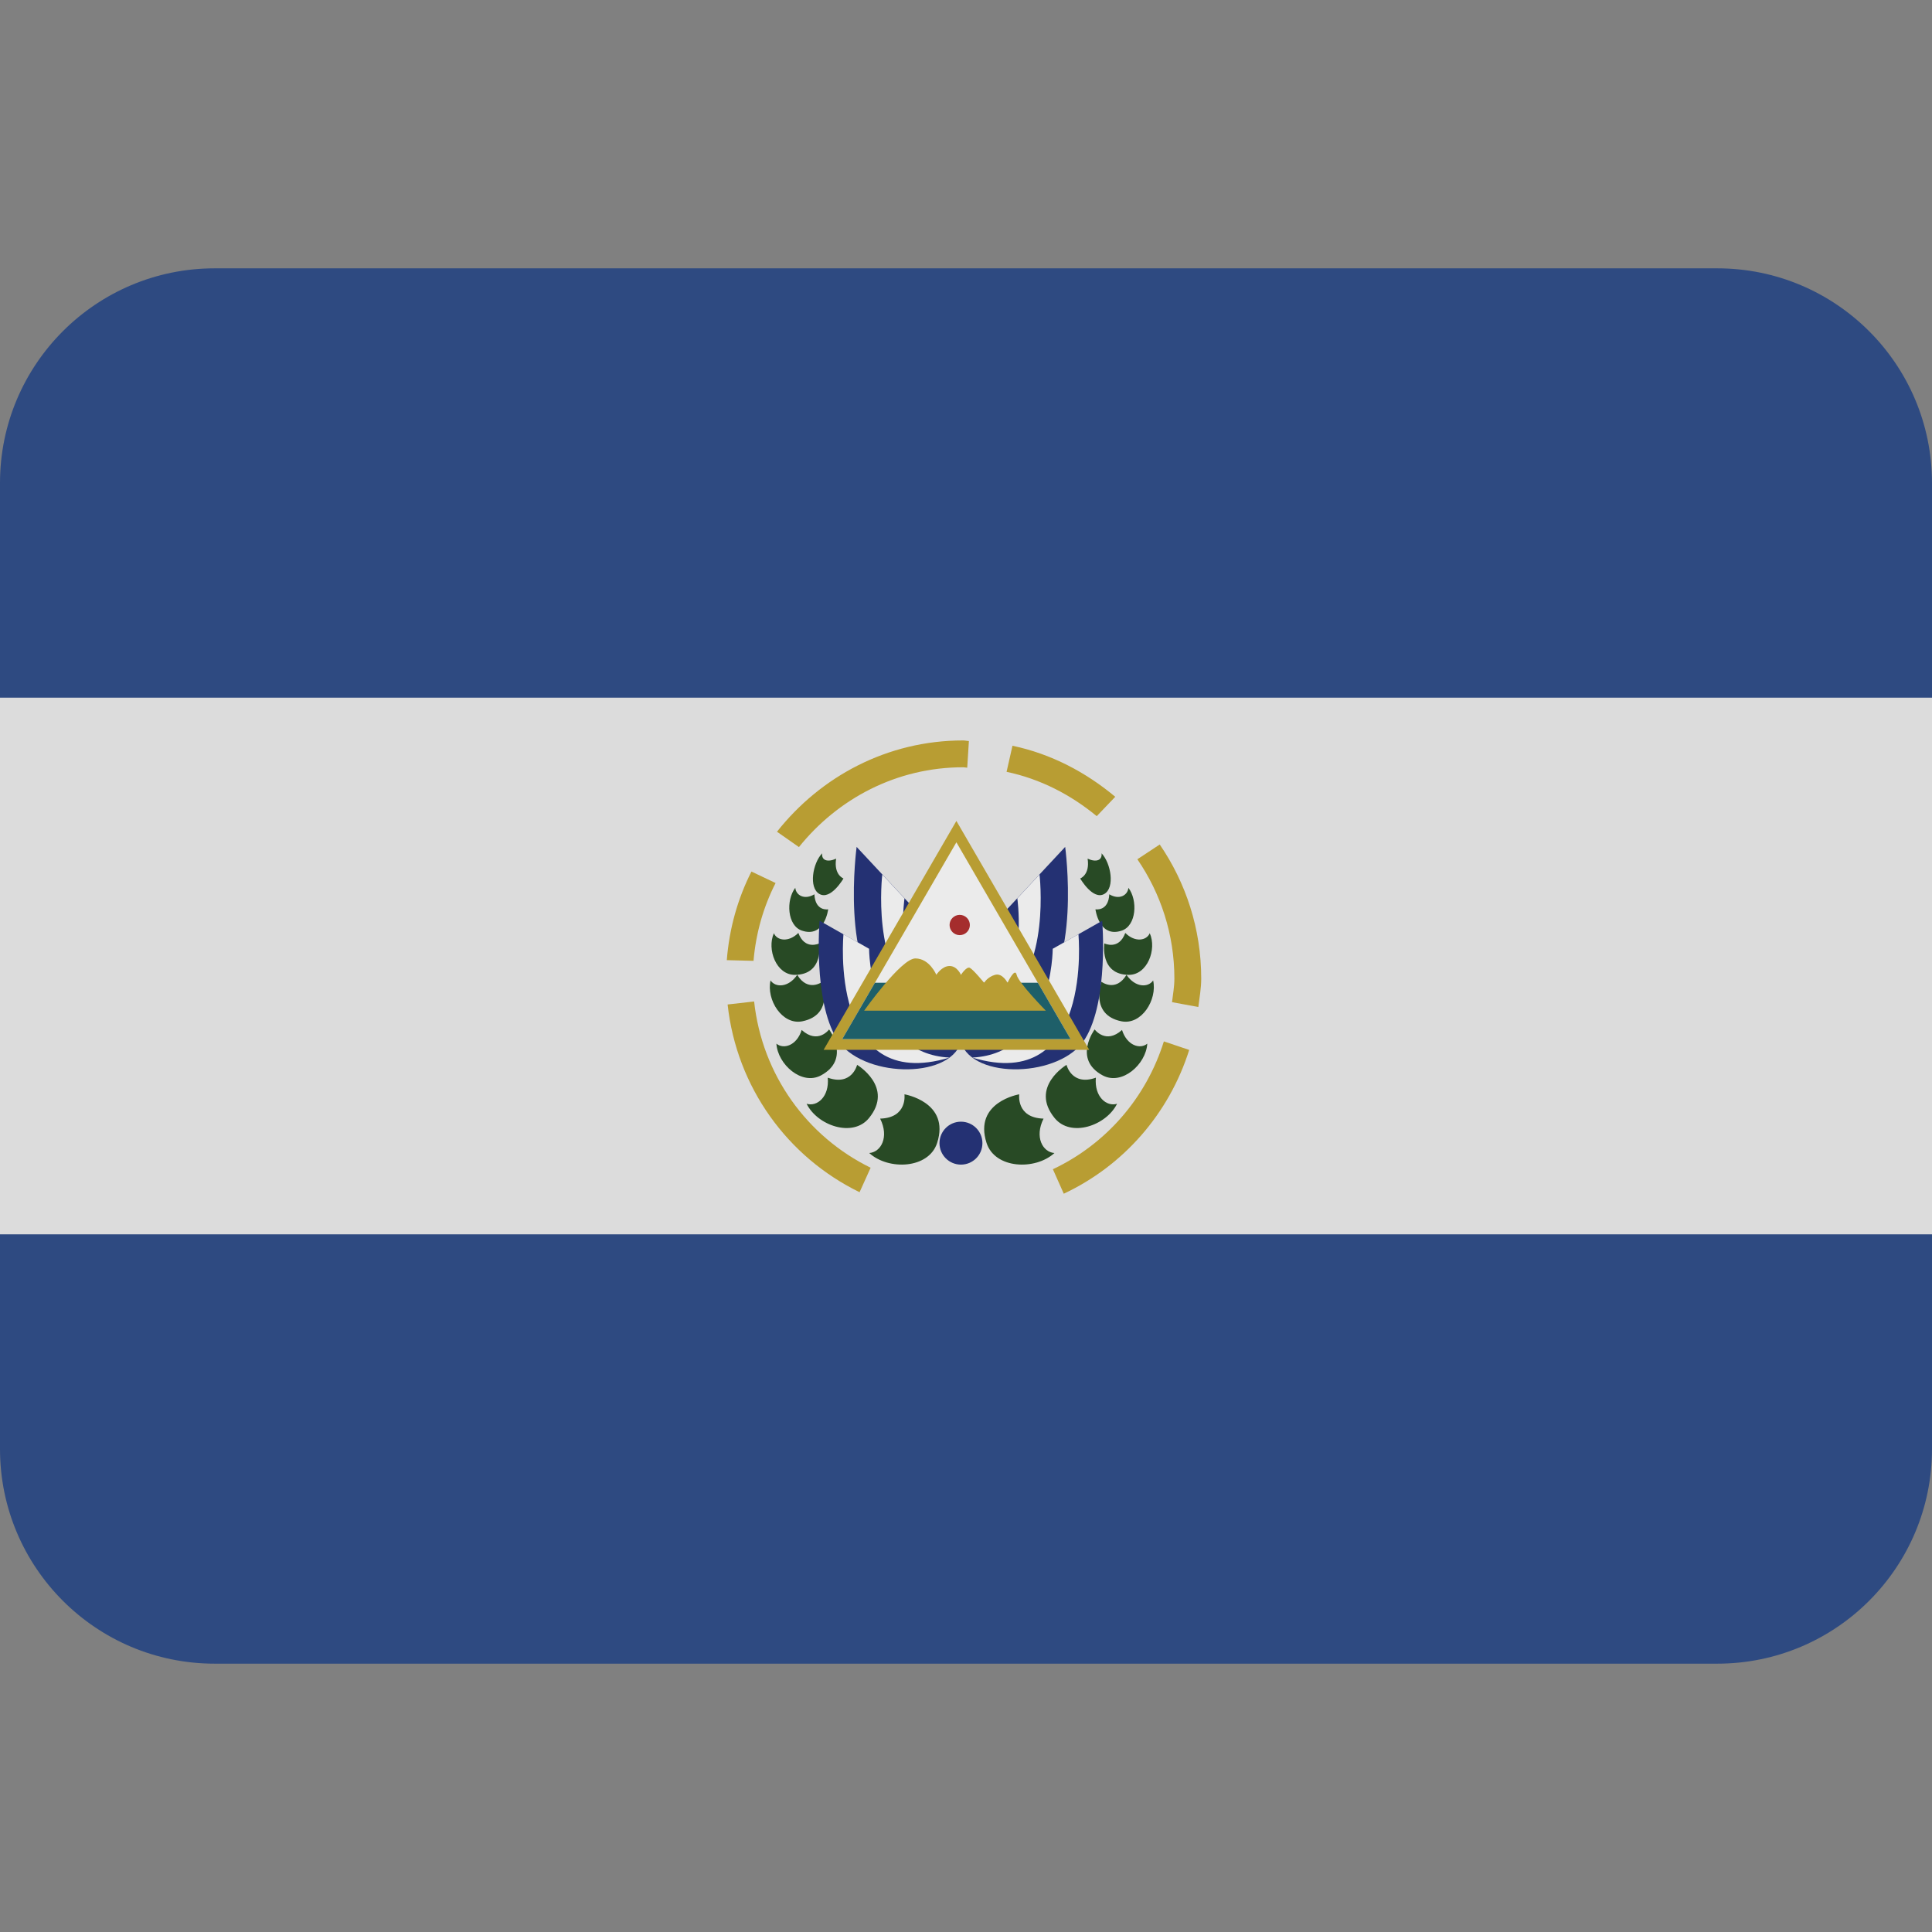 <ns0:svg xmlns:ns0="http://www.w3.org/2000/svg" viewBox="0 0 36 36"><ns0:rect x="0" y="0" width="36" height="36" fill="#808080" stroke="none"/><ns0:path fill="#2e4a81" d="M36 27c0 2.209-1.791 4-4 4H4c-2.209 0-4-1.791-4-4V9c0-2.209 1.791-4 4-4h28c2.209 0 4 1.791 4 4v18z" /><ns0:path fill="#dcdcdc" d="M0 13h36v10H0z" /><ns0:path fill="#284a25" d="M17.462 21.297c.246-.764-.609-.906-.609-.906s.062.438-.453.453c.172.344.016.625-.203.641.359.327 1.109.296 1.265-.188zm-1.27-.463c.473-.578-.221-.992-.221-.992s-.095.4-.547.239c.033.355-.199.547-.394.486.201.408.862.635 1.162.267zm-.895-.795c.564-.302.152-.857.152-.857s-.207.284-.511.01c-.091.291-.336.366-.471.255.025.388.472.783.83.592zm-.346-1.009c.594-.121.371-.736.371-.736s-.265.202-.467-.129c-.162.239-.405.241-.497.104-.082.358.216.838.593.761zm-.14-.865c.545-.004.455-.586.455-.586s-.269.133-.39-.195c-.185.183-.399.142-.456.005-.134.302.045.778.391.776zm.129-.825c.425.146.492-.396.492-.396s-.241.044-.257-.28c-.187.112-.344.017-.356-.121-.177.232-.15.704.121.797zm.327-.683c.212.124.45-.288.45-.288s-.184-.066-.137-.369c-.164.074-.276.029-.26-.1-.179.187-.253.641-.053.757zm3.116 4.64c-.246-.764.609-.906.609-.906s-.062.438.453.453c-.172.344-.016.625.203.641-.359.327-1.109.296-1.265-.188zm1.269-.463c-.473-.578.221-.992.221-.992s.096.4.547.239c-.032.355.199.547.395.486-.202.408-.862.635-1.163.267zm.896-.795c-.563-.302-.151-.857-.151-.857s.207.284.51.01c.092.291.337.366.471.255-.025.388-.472.783-.83.592zm.346-1.009c-.594-.121-.37-.736-.37-.736s.265.202.467-.129c.162.239.404.241.496.104.081.358-.216.838-.593.761zm.139-.865c-.545-.004-.455-.586-.455-.586s.27.133.39-.195c.184.183.399.142.456.005.135.302-.045.778-.391.776zm-.129-.825c-.425.146-.492-.396-.492-.396s.242.044.258-.28c.188.112.344.017.356-.121.177.232.15.704-.122.797zm-.326-.683c-.213.124-.45-.288-.45-.288s.185-.066.138-.369c.163.074.275.029.26-.1.177.187.251.641.052.757z" /><ns0:circle fill="#243173" cx="17.906" cy="21.301" r=".4" /><ns0:path fill="#243173" d="M17.821 17.774l-1.859-1.993s-.312 2.297.594 2.906c.906.61 1.265-.913 1.265-.913z" /><ns0:path fill="#ebebeb" d="M16.854 16.739l-.414-.444s-.213 1.783.693 2.393c-.437-.891-.279-1.949-.279-1.949z" /><ns0:path fill="#243173" d="M17.821 18.602l-2.549-1.445s-.125 1.484.322 2.203c.446.719 2.085.766 2.312.062.228-.703-.085-.82-.085-.82z" /><ns0:path fill="#ebebeb" d="M16.194 17.679l-.477-.271s-.284 2.983 1.977 2.298c-1.498-.07-1.5-2.027-1.5-2.027z" /><ns0:path fill="#243173" d="M17.989 17.774l1.859-1.993s.312 2.297-.594 2.906c-.905.61-1.265-.913-1.265-.913z" /><ns0:path fill="#ebebeb" d="M18.956 16.739l.414-.444s.213 1.783-.693 2.393c.437-.891.279-1.949.279-1.949z" /><ns0:path fill="#243173" d="M17.989 18.602l2.549-1.445s.125 1.484-.321 2.203c-.446.719-2.085.766-2.312.062-.228-.703.084-.82.084-.82z" /><ns0:path fill="#ebebeb" d="M19.616 17.679l.479-.271s.283 2.983-1.979 2.298c1.498-.07 1.5-2.027 1.5-2.027z" /><ns0:path fill="#b89d33" d="M17.821 15.297l-2.474 4.265h4.949z" /><ns0:path fill="#ebebeb" d="M15.694 19.362l2.127-3.667 2.127 3.667z" /><ns0:path fill="#1e5f69" d="M16.303 18.312l-.609 1.05h4.254l-.609-1.05z" /><ns0:path fill="#b89d33" d="M16.103 18.831s.688-.972.953-.972c.266 0 .391.305.391.305s.104-.164.247-.164c.143 0 .212.165.212.165s.103-.161.165-.131c.062.029.267.279.267.279s.061-.108.202-.148c.141-.04.234.148.234.148s.138-.296.17-.148c.033.148.543.667.543.667h-3.384z" /><ns0:circle fill="#a52d2d" cx="17.883" cy="17.236" r=".189" /><ns0:path d="M14.002 16.24c-.255.504-.413 1.059-.459 1.651l.498.013c.044-.52.185-1.007.411-1.45l-.45-.214zm4.754-1.858c.633.133 1.199.429 1.68.826l.345-.361c-.547-.457-1.192-.799-1.915-.951l-.11.486zm2.437 1.629c.434.633.69 1.398.69 2.224 0 .15-.027.293-.044.439l.49.09c.022-.176.054-.348.054-.529 0-.928-.286-1.787-.773-2.499l-.417.275zm-4.97 5.748c-1.184-.58-2.022-1.731-2.171-3.098l-.494.056c.169 1.546 1.119 2.845 2.459 3.498l.206-.456zm-1.336-5.975c.722-.899 1.817-1.487 3.06-1.487.026 0 .05.007.076.008l.031-.497c-.036-.001-.07-.011-.107-.011-1.413 0-2.656.672-3.469 1.701l.409.286zm6.8 3.621c-.33 1.055-1.081 1.916-2.068 2.382l.203.456c1.113-.523 1.962-1.491 2.337-2.679l-.472-.159z" fill="#b89d33" /></ns0:svg>